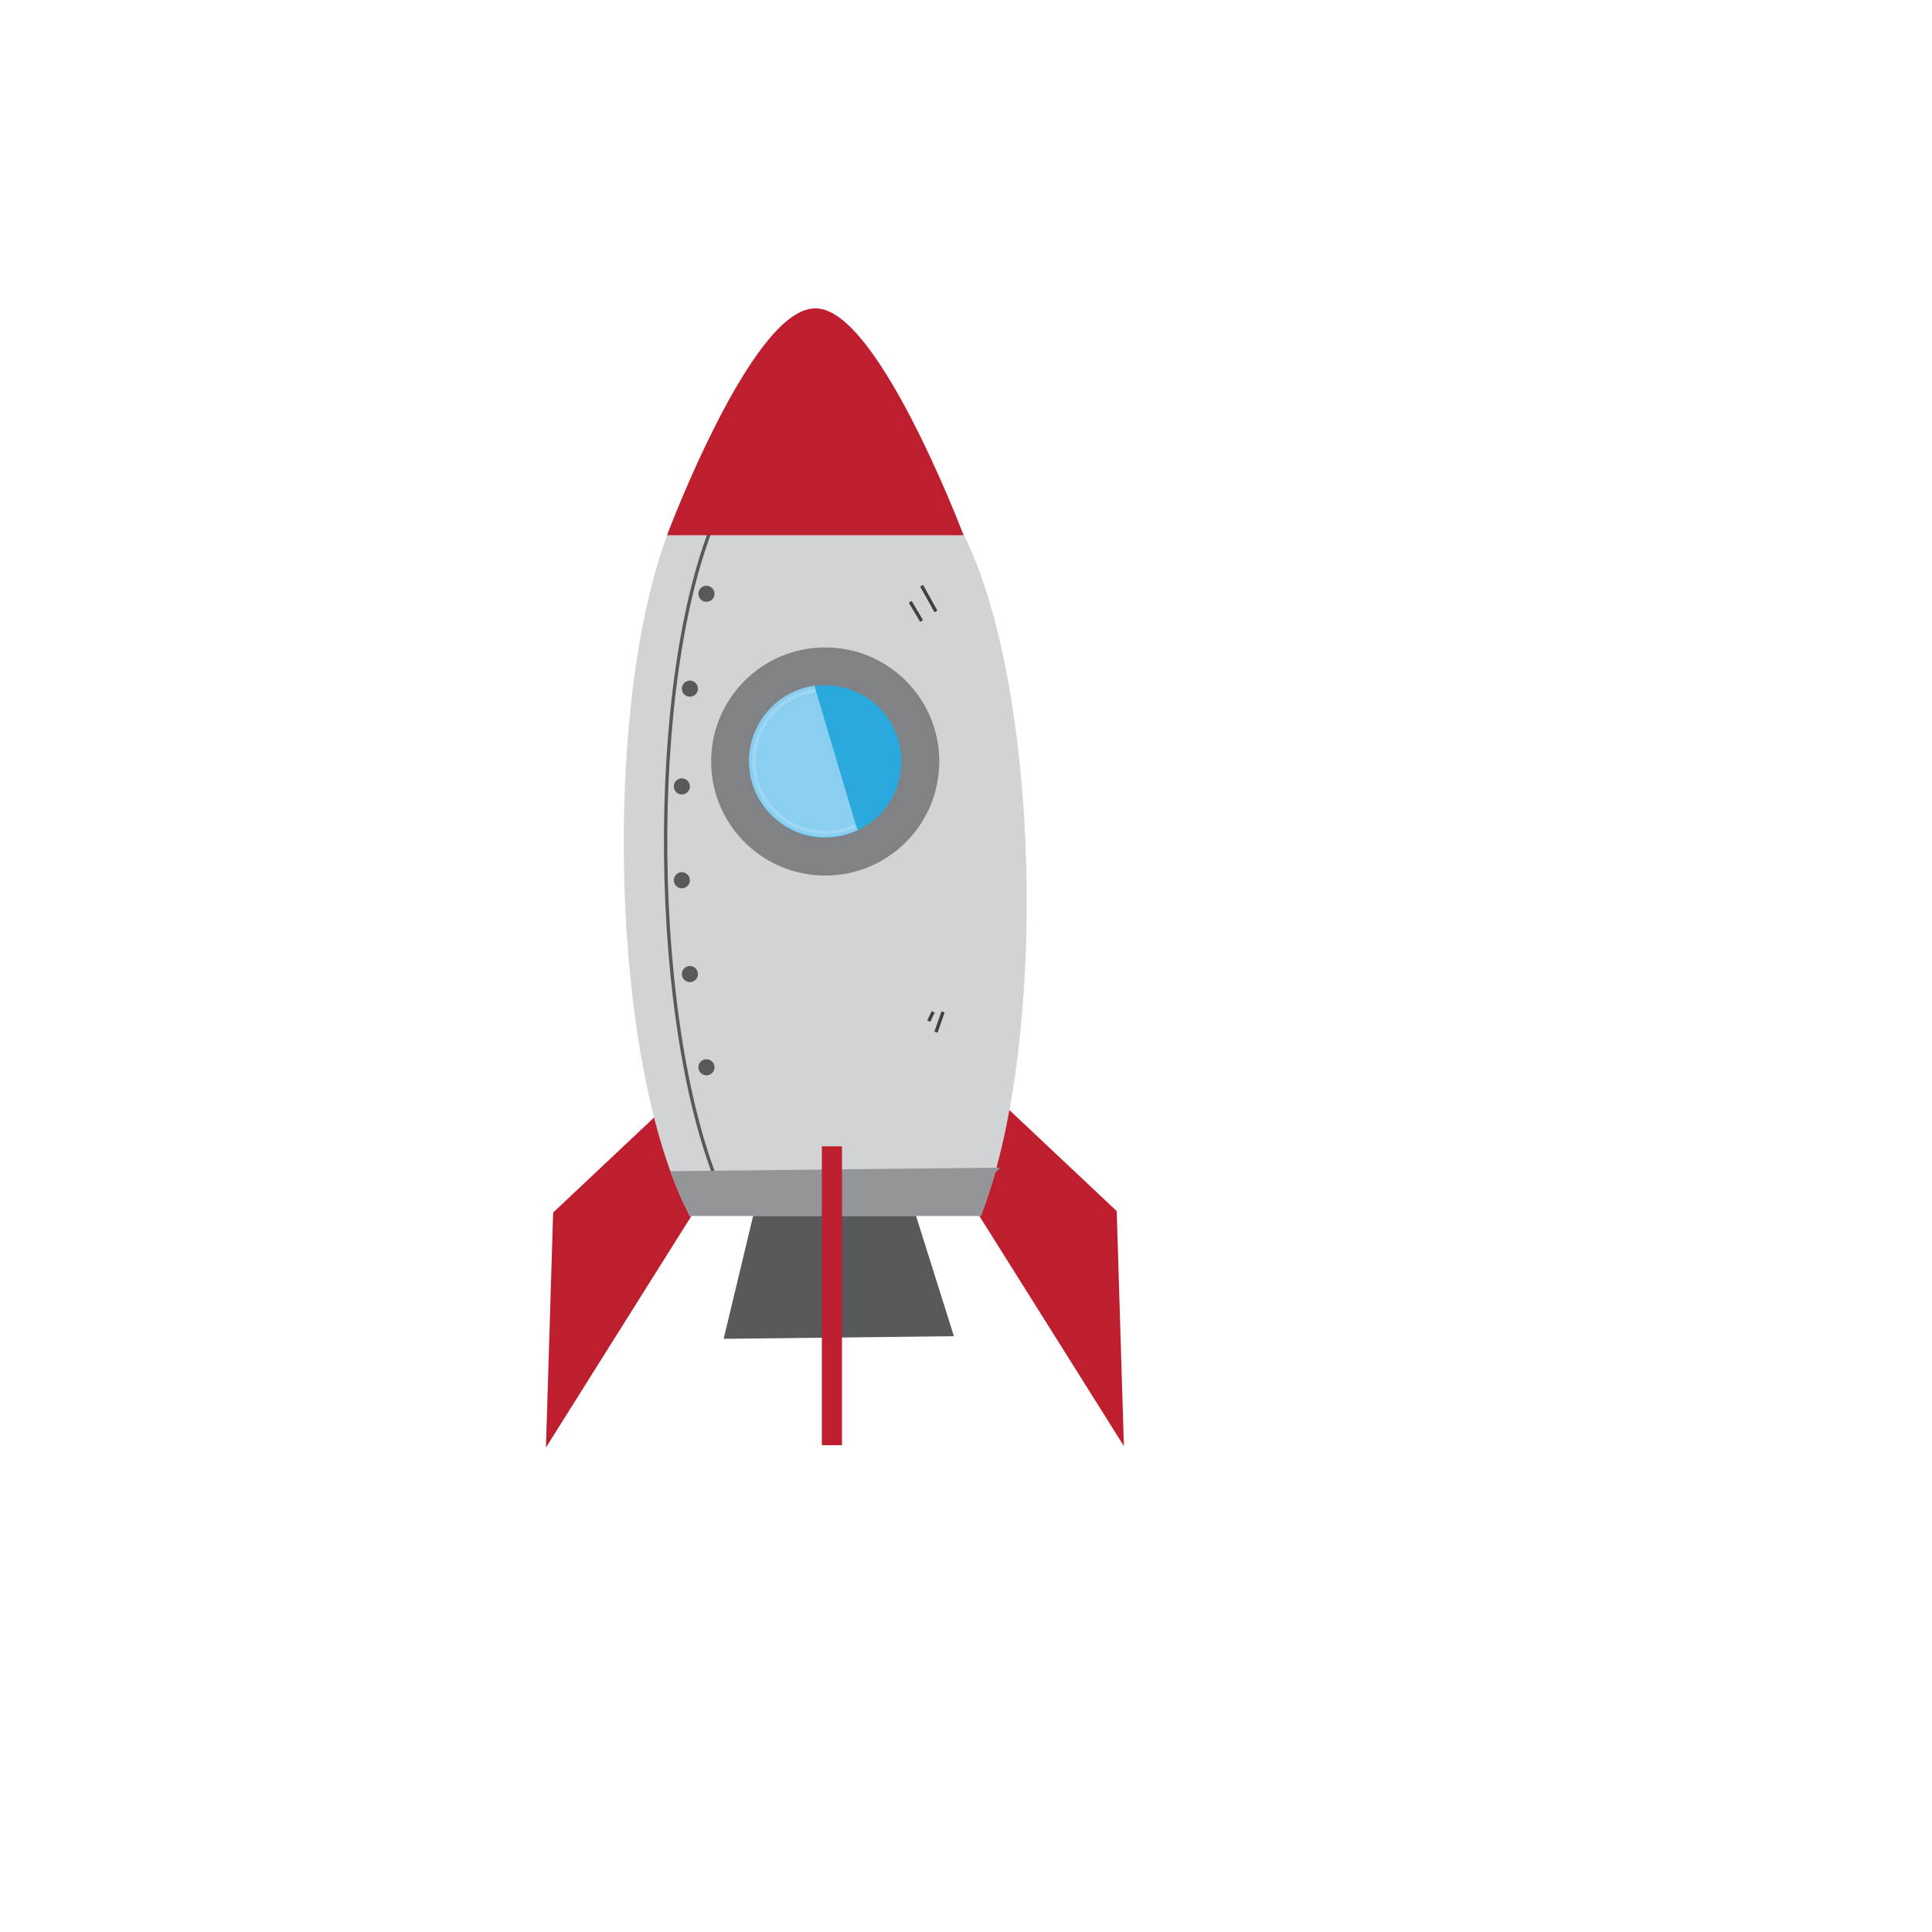 <svg xmlns="http://www.w3.org/2000/svg" width="288" height="288" viewBox="0 0 288 288"><path fill="#58595B" stroke="#58595B" stroke-miterlimit="10" d="M112.902 180.758l-4.392 18.31 33.009-.376-5.646-17.934z"/><g fill="#BE1E2D" stroke="#BE1E2D" stroke-miterlimit="10"><path d="M149.929 165.656l16.044 15.102 1.008 32.979-20.903-33.271M98.992 165.872l-16.044 15.102-1.009 32.979 20.903-33.271"/></g><g stroke-miterlimit="10"><path fill="#D1D3D4" stroke="#D1D3D4" d="M100.282 79.278h42.623c11.595 22.465 12.927 75.444 2.959 101.479h-42.739c-11.595-22.465-12.926-75.444-2.958-101.479h.115z"/><path fill="none" stroke="#58595B" stroke-width=".5" d="M108.866 180.557c-11.595-22.465-12.926-75.444-2.958-101.479h.116"/><path fill="#939598" stroke="#939598" d="M147.899 174.572a70.523 70.523 0 0 1-2.023 6.186H103.136c-.889-1.723-1.717-3.623-2.485-5.679l47.248-.507z"/></g><path fill="#BE1E2D" stroke="#BE1E2D" stroke-miterlimit="10" d="M123.014 171.381h2v43.548h-2zM100.165 79.278s12.376-32.749 21.37-32.813c8.798-.063 21.369 32.813 21.369 32.813h-42.739z"/><g stroke-miterlimit="10"><circle fill="#808285" stroke="#808285" cx="123.014" cy="113.514" r="16.505"/><circle opacity=".95" fill="#27AAE1" stroke="#27AAE1" cx="123.014" cy="113.514" r="10.859"/><path opacity=".79" fill="#A3D9F5" stroke="#A3D9F5" d="M127.667 123.277a10.81 10.81 0 0 1-4.652 1.045c-5.997 0-10.859-4.862-10.859-10.858 0-5.498 4.086-10.041 9.388-10.76"/></g><g fill="#58595B"><circle cx="105.309" cy="88.513" r="1.201"/><circle cx="102.843" cy="102.655" r="1.201"/><circle cx="101.642" cy="117.229" r="1.201"/><circle cx="101.642" cy="131.219" r="1.201"/><circle cx="102.843" cy="145.201" r="1.201"/><circle cx="105.309" cy="159.102" r="1.201"/></g><g fill="none" stroke="#414042" stroke-width=".5" stroke-miterlimit="10"><path d="M135.689 89.713l1.691 2.854M137.38 87.312l2.139 3.829M138.449 152.221l.661-1.375M139.519 153.871l1.058-3.025"/></g></svg>
